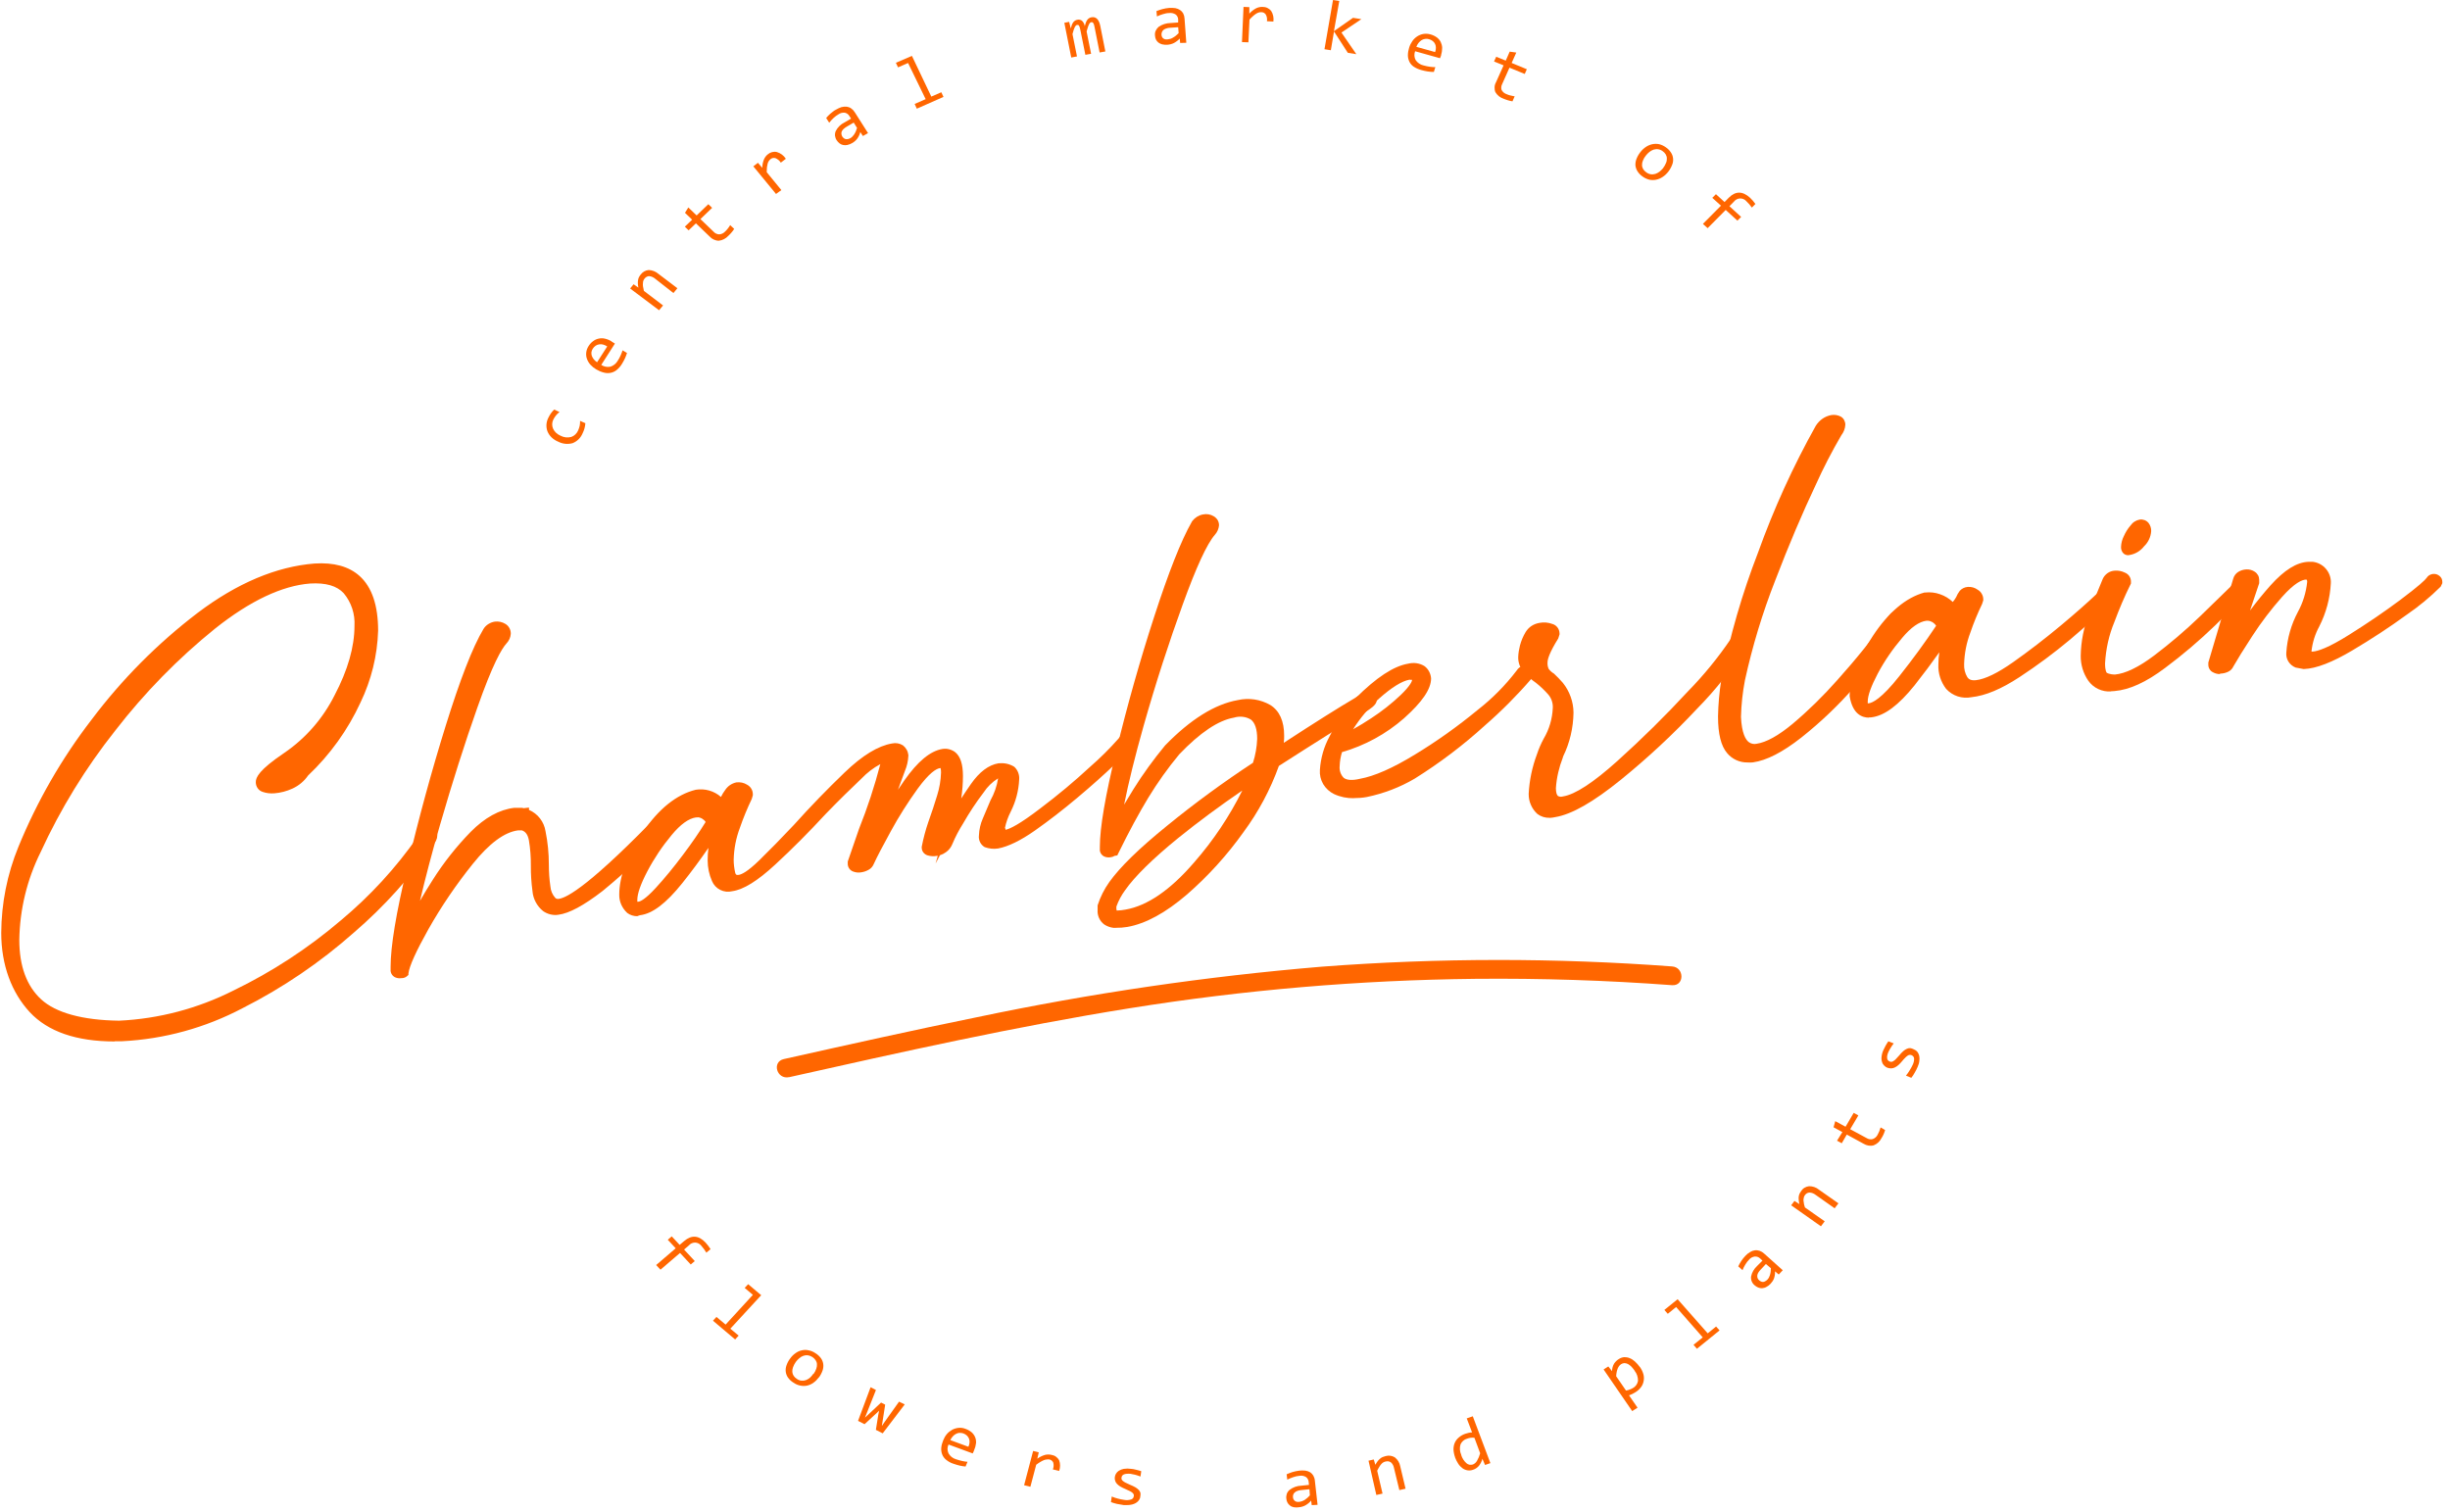 <?xml version="1.0" encoding="UTF-8"?>
<svg id="Layer_1" data-name="Layer 1" xmlns="http://www.w3.org/2000/svg" width="316" height="195" viewBox="0 0 316 195">
  <path d="M15.78,133.76c-5.31.17-9.14-1.05-11.49-3.59-2.35-2.53-3.52-5.82-3.52-9.84,0-3.74.75-7.44,2.18-10.9,2.37-5.82,5.52-11.29,9.36-16.27,3.87-5.15,8.43-9.74,13.56-13.64,5-3.78,9.92-5.86,14.75-6.24,5.04-.34,7.57,2.33,7.57,8.1-.1,3.13-.86,6.2-2.23,9.02-1.61,3.49-3.87,6.65-6.67,9.29-.45.67-1.08,1.2-1.82,1.53-.67.31-1.39.5-2.12.56-.42.04-.84,0-1.24-.14-.16-.04-.3-.13-.4-.27-.1-.13-.14-.3-.13-.46,0-.69,1.14-1.76,3.44-3.3,2.84-1.93,5.14-4.56,6.68-7.63,1.76-3.33,2.64-6.41,2.64-9.23.11-1.67-.43-3.31-1.5-4.59-1.01-1.09-2.6-1.57-4.82-1.45-3.8.29-7.99,2.28-12.58,5.92-4.84,3.89-9.2,8.34-12.99,13.26-3.87,4.87-7.14,10.18-9.73,15.83-1.78,3.59-2.74,7.54-2.8,11.54,0,3.54,1,6.25,3,8.08,2,1.84,5.51,2.85,10.46,2.92,5.22-.24,10.34-1.59,15.01-3.94,5.03-2.43,9.73-5.49,13.98-9.12,3.82-3.18,7.2-6.85,10.04-10.93.41-.52.76-.8,1.03-.83.21,0,.34.12.41.41-.02.26-.13.5-.31.69-2.92,4.22-6.36,8.05-10.24,11.41-4.31,3.81-9.1,7.05-14.24,9.64-4.73,2.5-9.95,3.93-15.3,4.19l.02-.02Z" fill="#f60"/>
  <path d="M14.8,134.34c-4.95,0-8.63-1.27-10.97-3.79-2.33-2.52-3.67-6.06-3.67-10.22.02-3.81.77-7.58,2.22-11.11,2.4-5.86,5.57-11.38,9.44-16.4,3.91-5.2,8.51-9.83,13.68-13.77,5.07-3.83,10.15-5.97,15.07-6.36,2.48-.16,4.43.37,5.8,1.6,1.6,1.43,2.4,3.8,2.4,7.07-.1,3.21-.88,6.36-2.27,9.25-1.63,3.54-3.93,6.74-6.76,9.42-.51.74-1.21,1.32-2.02,1.69-.74.34-1.53.55-2.33.61-.51.04-1.02-.01-1.5-.18-.27-.08-.5-.25-.66-.48s-.24-.5-.24-.78c0-.63.43-1.58,3.67-3.77,2.76-1.88,4.99-4.44,6.49-7.43,1.71-3.24,2.57-6.26,2.57-8.95.09-1.53-.4-3.03-1.38-4.21-.88-.96-2.3-1.38-4.34-1.26-3.62.28-7.74,2.23-12.23,5.79-4.8,3.87-9.12,8.29-12.89,13.16-3.83,4.83-7.07,10.1-9.64,15.7-1.75,3.52-2.69,7.39-2.75,11.32,0,3.37.95,5.95,2.82,7.67,1.87,1.72,5.3,2.69,10.05,2.75,5.13-.24,10.15-1.57,14.73-3.88,4.98-2.41,9.64-5.45,13.85-9.04,3.78-3.15,7.12-6.78,9.93-10.81.56-.69,1.01-1.04,1.47-1.09.25-.02.5.06.7.21.2.16.33.39.36.64v.12c-.02.38-.18.74-.43,1.01-2.94,4.25-6.41,8.11-10.33,11.48-4.35,3.85-9.18,7.13-14.36,9.75-4.8,2.53-10.1,3.99-15.52,4.26h-.96v.03ZM5.41,130.45c2.28,1.96,5.76,2.88,10.33,2.75,5.25-.27,10.37-1.68,15.01-4.13,5-2.53,9.66-5.68,13.87-9.37-4.26,3.62-8.97,6.69-14,9.12-4.75,2.39-9.95,3.75-15.26,4-4.41-.09-7.75-.88-9.95-2.38h0ZM41.43,73.82h-.77c-4.67.37-9.53,2.43-14.42,6.12-5.09,3.87-9.61,8.42-13.45,13.53-3.8,4.94-6.93,10.36-9.29,16.13-1.27,3.12-1.98,6.43-2.11,9.79.3-3.46,1.23-6.84,2.75-9.97,2.61-5.68,5.9-11.03,9.8-15.93,3.83-4.95,8.22-9.43,13.08-13.36,4.68-3.72,9.03-5.76,12.91-6.05,2.41-.12,4.19.43,5.31,1.65,1.16,1.39,1.76,3.16,1.65,4.97,0,2.91-.91,6.1-2.71,9.49-1.59,3.16-3.96,5.86-6.88,7.85-3.06,2.07-3.15,2.75-3.15,2.83s0,.15.14.19c.32.1.65.14.98.1.66-.06,1.31-.22,1.91-.5.63-.29,1.17-.75,1.56-1.33l.08-.09c2.74-2.59,4.97-5.68,6.55-9.1,1.33-2.75,2.07-5.75,2.18-8.8,0-2.94-.69-5.03-2.02-6.24-1.16-.92-2.61-1.38-4.09-1.29h-.01Z" fill="#f60"/>
  <path d="M51.7,125.62c-.18.02-.36-.01-.52-.09-.07-.05-.13-.12-.17-.21-.04-.08-.05-.18-.04-.26v-.36c0-2.53.73-6.84,2.18-12.96,1.45-6.12,3.09-12.1,4.92-17.97,1.82-5.87,3.44-9.99,4.82-12.39.11-.19.26-.34.44-.46s.38-.2.6-.22c.32-.04.65.03.93.21.13.09.24.21.32.35.07.14.11.3.1.46-.04.33-.19.63-.42.86-.96,1.07-2.26,3.91-3.88,8.5-1.62,4.59-3.23,9.65-4.82,15.19-1.58,5.53-2.76,10.26-3.52,14.17,1.06-2.31,2.29-4.54,3.68-6.67,1.39-2.2,3-4.24,4.82-6.1,1.73-1.75,3.48-2.75,5.28-2.93h.69c.07-.01.14-.01.21,0,.07.02.14.02.21,0,0,.06.03.09.1.08.54.17,1.02.49,1.39.93.37.43.6.96.68,1.53.28,1.37.42,2.78.41,4.18,0,.97.06,1.94.21,2.91.06.69.35,1.33.83,1.83.12.11.27.2.43.24s.33.05.5,0c1.93-.24,6.52-4.08,13.77-11.63l.31-.14c.15-.01.3.03.41.12.06.03.11.08.14.14.04.06.06.12.06.19l-.1.29c-2.91,3.24-6.06,6.25-9.42,9.01-2.35,1.81-4.13,2.75-5.38,2.94-.27.05-.55.04-.81-.02-.27-.06-.52-.17-.74-.33-.33-.27-.6-.61-.79-.99-.2-.38-.31-.79-.34-1.22-.14-1.07-.21-2.14-.21-3.22.01-1.12-.08-2.24-.26-3.35-.03-.4-.17-.78-.42-1.1s-.58-.55-.96-.67h-.62c-1.94.23-4.03,1.74-6.26,4.54-2.16,2.68-4.1,5.53-5.8,8.53-1.62,2.89-2.49,4.85-2.64,5.89-.07.11-.17.18-.3.21h-.02Z" fill="#f60"/>
  <path d="M51.57,126.19c-.24,0-.48-.05-.69-.17-.17-.1-.3-.24-.39-.41-.09-.17-.13-.36-.11-.56v-.36c0-2.58.69-6.88,2.19-13.08,1.45-6.11,3.1-12.16,4.92-18.01,1.82-5.84,3.44-10.08,4.87-12.47.16-.26.38-.48.64-.64.26-.16.55-.27.85-.31.47-.05.94.05,1.34.3.22.13.4.32.52.55.12.22.18.48.17.73-.03.46-.23.89-.54,1.22-.64.69-1.81,2.72-3.78,8.32-1.61,4.56-3.23,9.64-4.82,15.15-1.03,3.57-1.89,6.84-2.57,9.75.51-.89,1.06-1.79,1.64-2.7,1.41-2.23,3.05-4.3,4.89-6.19,1.82-1.84,3.72-2.89,5.64-3.11h.81c.13-.01.26,0,.39.05l.69-.08v.3c.56.24,1.05.62,1.42,1.1.37.48.62,1.05.71,1.65.29,1.41.43,2.85.43,4.3,0,.94.06,1.88.2,2.82.04.56.27,1.09.65,1.5.06.05.13.09.21.1.08.02.16.02.24,0,1.03-.13,4.13-1.79,13.4-11.46l.08-.08.59-.23c.3-.03.61.05.85.23.13.09.24.2.32.34s.12.29.13.45l-.03.19-.12.33-.1.14c-2.93,3.26-6.1,6.3-9.49,9.08-2.45,1.89-4.31,2.88-5.68,3.06-.35.06-.7.04-1.04-.04-.34-.08-.67-.23-.95-.43-.39-.31-.72-.71-.95-1.15-.24-.44-.38-.93-.42-1.43-.15-1.09-.22-2.19-.21-3.29.01-1.09-.07-2.18-.25-3.25-.17-.92-.58-1.18-.91-1.29h-.5c-1.75.23-3.7,1.67-5.82,4.31-2.14,2.66-4.06,5.48-5.74,8.45-1.58,2.82-2.45,4.74-2.57,5.69v.19l-.14.13c-.19.18-.43.28-.69.29h-.18l-.05.02h-.05ZM51.57,124.24v.5c.67-1.88,1.52-3.69,2.55-5.4,1.71-3.02,3.67-5.9,5.85-8.61,2.36-2.95,4.54-4.51,6.66-4.76h.05l.82.04c.39.11.75.31,1.04.59s.5.63.62,1.02v-.16c-.06-.44-.23-.86-.5-1.21s-.63-.62-1.05-.78h-.12l-.19-.12-.12-.03h-.75c-1.56.19-3.22,1.11-4.82,2.75-1.78,1.83-3.37,3.84-4.74,6-1.37,2.11-2.59,4.32-3.64,6.6l-1.66,3.56h0ZM64.09,81.31h-.11c-.13.02-.25.06-.35.13-.11.07-.19.17-.26.28-1.32,2.28-2.93,6.4-4.74,12.21-1.81,5.8-3.44,11.85-4.9,17.93-.94,3.95-1.57,7.16-1.9,9.6l.21-1.09c.76-3.93,1.95-8.72,3.53-14.22,1.58-5.51,3.21-10.65,4.82-15.22,1.65-4.7,2.96-7.54,3.99-8.68.26-.32.27-.47.27-.49,0-.06,0-.13-.03-.19-.03-.06-.07-.11-.12-.14-.12-.08-.27-.12-.41-.12h0ZM69.75,114.61v.21c.02.35.11.69.27,1.01.16.31.38.59.65.82-.52-.56-.84-1.27-.92-2.03h0Z" fill="#f60"/>
  <path d="M82.55,117.59c-1.25.17-1.93-.58-2.07-2.25,0-2.22.98-4.78,2.95-7.69,1.96-2.91,4.12-4.65,6.47-5.23.63-.08,1.27,0,1.85.25s1.09.65,1.46,1.16c.18-.58.46-1.12.83-1.6.24-.37.61-.63,1.03-.74.34-.06.7.02.98.21.14.07.25.18.33.3.08.13.13.28.13.43l-.11.38c-.59,1.23-1.11,2.5-1.55,3.79-.52,1.38-.8,2.84-.83,4.31,0,.6.07,1.19.21,1.77.02.13.06.25.13.36s.16.2.27.27c.11.07.23.11.36.13s.26,0,.38-.03c.69-.1,1.69-.78,3-2.06s2.8-2.8,4.45-4.55c2.13-2.37,4.31-4.62,6.52-6.75,2.21-2.12,4.14-3.32,5.8-3.59.17-.05.34-.07.51-.04.17.03.33.09.47.19.14.1.26.23.34.38.08.15.13.32.13.49-.03.61-.17,1.21-.41,1.78-1.14,3.1-2.29,6.19-3.44,9.29,1.26-2.64,2.73-5.17,4.4-7.57,1.62-2.29,3.13-3.56,4.51-3.81,1.31-.16,1.96.81,1.96,2.91-.03,2.1-.35,4.18-.93,6.2.19-.34.39-.68.62-1,.74-1.32,1.55-2.6,2.43-3.83,1-1.43,2.06-2.24,3.16-2.42.54-.06,1.08.05,1.56.32.15.16.27.36.34.57.07.21.09.44.07.66-.07,1.35-.42,2.67-1.04,3.87-.45.82-.73,1.72-.83,2.66l.1.08c0,.14.02.27.1.38.07.08.24.1.52.05.92-.15,2.52-1.1,4.82-2.85,2.31-1.75,4.47-3.55,6.46-5.4,1.32-1.16,2.57-2.4,3.73-3.71.06-.09.13-.17.22-.23.09-.06.19-.1.3-.12.05-.02.11-.02.17,0,.06.01.11.04.14.09.07.08.11.19.1.3l-.1.29c-.72.8-1.48,1.56-2.28,2.29-1.31,1.25-2.88,2.65-4.71,4.19s-3.67,2.95-5.51,4.23c-1.33,1.04-2.87,1.79-4.5,2.21-.46.07-.94.02-1.38-.13-.28-.13-.41-.47-.41-1.01.03-.68.19-1.35.47-1.97.31-.77.64-1.55.99-2.33.54-.97.9-2.04,1.03-3.15,0-.24-.03-.38-.1-.43-.13-.06-.27-.1-.41-.11-.62.11-1.43.81-2.43,2.12-.99,1.29-1.89,2.64-2.69,4.06-.53.88-1,1.8-1.38,2.75-.13.31-.35.58-.62.78-.28.19-.6.32-.94.38-.29.07-.59.07-.88,0-.11-.03-.2-.09-.27-.18-.07-.09-.1-.2-.09-.31.2-1.05.48-2.09.83-3.11.41-1.15.79-2.31,1.14-3.48.32-1.01.49-2.05.52-3.11.04-.33-.04-.67-.21-.96-.08-.08-.18-.14-.29-.17s-.23-.03-.33,0c-.89.15-1.98,1.11-3.26,2.88-1.29,1.79-2.46,3.65-3.53,5.58-1.06,1.95-1.81,3.38-2.22,4.28-.08.2-.22.37-.41.47-.22.13-.47.21-.72.25-.24.05-.5.03-.73-.06-.1-.04-.18-.11-.24-.19-.06-.09-.08-.19-.07-.3v-.09c.41-1.21.9-2.61,1.45-4.2,1.16-2.88,2.13-5.83,2.9-8.84,0-.3-.17-.42-.52-.36-.62.1-1.62.8-3,2.11s-2.93,2.84-4.66,4.61c-2.14,2.32-4.3,4.48-6.47,6.49-2.18,2.02-3.92,3.11-5.23,3.31-.39.11-.81.07-1.17-.11s-.65-.49-.8-.86c-.34-.77-.52-1.6-.52-2.44s.09-1.69.26-2.51c.14-.75.33-1.48.56-2.2-1.58,2.54-3.31,4.98-5.18,7.32-1.9,2.42-3.58,3.73-5.03,3.92l.04-.02ZM82.44,116.9c.63-.08,1.51-.74,2.64-1.98,1.14-1.24,2.31-2.66,3.52-4.27,1.2-1.61,2.26-3.14,3.16-4.59-.19-.38-.48-.69-.85-.9-.37-.2-.79-.29-1.21-.25-1.1.16-2.28.98-3.52,2.48-1.24,1.49-2.31,3.11-3.21,4.82-.92,1.71-1.38,3.02-1.38,3.92.01.58.3.83.86.75v.02h-.01Z" fill="#f60"/>
  <path d="M82.22,118.18c-.47.01-.94-.13-1.32-.42-.33-.3-.59-.67-.77-1.07-.18-.41-.27-.85-.26-1.29,0-2.37,1.03-5.06,3.05-8.06,2.02-2.99,4.34-4.86,6.82-5.47.58-.09,1.16-.06,1.73.1.56.16,1.08.44,1.52.83.15-.32.34-.63.56-.92.33-.49.84-.84,1.43-.96.48-.06.97.04,1.38.3.22.12.41.29.54.51.13.21.2.46.2.71v.14l-.14.48c-.58,1.21-1.09,2.45-1.53,3.72-.5,1.32-.77,2.72-.8,4.13,0,.55.07,1.1.19,1.64.07.27.13.35.47.3.34-.06,1.07-.35,2.66-1.9,1.33-1.3,2.82-2.82,4.44-4.54,2.13-2.37,4.33-4.64,6.54-6.76,2.32-2.23,4.32-3.44,6.12-3.75.49-.11,1-.02,1.42.25.19.15.35.34.47.55.12.21.19.45.22.69v.09c-.03.68-.18,1.35-.45,1.98l-.89,2.41c.27-.41.54-.81.82-1.2,1.73-2.46,3.33-3.79,4.9-4.06.3-.05.6-.04.89.04s.57.21.8.4c.65.55.97,1.54.97,3.04,0,.97-.08,1.94-.22,2.9.38-.58.79-1.21,1.25-1.86,1.09-1.56,2.28-2.46,3.55-2.67h.1c.68-.07,1.36.09,1.94.45.23.21.4.47.51.76s.15.6.12.91c-.07,1.43-.44,2.82-1.08,4.1-.35.68-.61,1.4-.76,2.15l.08.05v.16c.59-.13,1.82-.72,4.47-2.75,2.29-1.73,4.45-3.53,6.42-5.36,1.3-1.13,2.52-2.34,3.66-3.63.1-.15.23-.28.39-.38.15-.1.32-.17.5-.2.16-.03.32-.03.47.02.15.05.29.13.4.25.17.19.25.44.25.69v.19l-.18.43c-.73.84-1.52,1.62-2.35,2.36-1.33,1.27-2.92,2.69-4.74,4.22s-3.7,2.99-5.51,4.26c-1.81,1.27-3.44,2.07-4.75,2.31-.58.09-1.17.02-1.72-.18-.26-.15-.47-.38-.6-.65-.13-.27-.18-.57-.14-.87.03-.75.2-1.49.5-2.17.32-.78.65-1.56.99-2.34.49-.88.83-1.84.98-2.84-.75.47-1.39,1.09-1.87,1.83-.97,1.27-1.85,2.61-2.64,3.99-.53.84-1,1.72-1.38,2.64-.17.43-.46.81-.84,1.07-.23.17-.49.3-.77.39l-.56,1.07.28-.99h-.12c-.39.08-.8.05-1.18-.06-.22-.06-.42-.2-.56-.38s-.21-.41-.21-.64v-.09c.21-1.08.49-2.14.85-3.19.42-1.17.8-2.31,1.14-3.44.3-.95.47-1.95.5-2.95,0-.19-.01-.39-.06-.57h-.07c-.5.08-1.38.61-2.87,2.64-1.27,1.76-2.44,3.6-3.48,5.51-1.06,1.93-1.8,3.35-2.2,4.23-.13.31-.35.57-.65.73-.29.17-.61.28-.94.33-.36.07-.73.03-1.07-.1-.21-.08-.38-.21-.51-.4-.12-.18-.19-.4-.18-.62v-.27c.41-1.21.9-2.61,1.45-4.2,1.09-2.73,2.01-5.52,2.75-8.36-.9.48-1.71,1.11-2.42,1.85-1.34,1.27-2.86,2.75-4.64,4.59-2.13,2.31-4.32,4.51-6.49,6.51-2.28,2.11-4.1,3.24-5.55,3.44-.52.13-1.07.07-1.55-.17s-.86-.65-1.06-1.14c-.37-.84-.56-1.75-.56-2.66,0-.54.03-1.08.1-1.62-1.05,1.53-2.18,3.06-3.38,4.56-2.07,2.58-3.83,3.94-5.46,4.13-.11.04-.21.08-.32.11h0ZM89.97,105.44h-.2c-.94.13-2,.89-3.14,2.27-1.21,1.45-2.27,3.03-3.15,4.71-.85,1.62-1.28,2.86-1.28,3.66v.23h.12c.22,0,.87-.26,2.28-1.8,1.12-1.22,2.29-2.64,3.48-4.23,1.19-1.58,2.11-2.93,2.93-4.25-.11-.18-.27-.32-.45-.43s-.39-.17-.6-.18v.02ZM90.39,102.96c-.14,0-.28.01-.41.03-2.13.52-4.19,2.2-6.06,4.97-1.87,2.77-2.85,5.28-2.86,7.38v.08c.28-1.23.75-2.41,1.38-3.5.92-1.74,2.02-3.39,3.28-4.91,1.38-1.63,2.63-2.51,3.9-2.69.54-.07,1.08.03,1.56.28.48.25.87.65,1.11,1.14l.1.16.76-1.24-.39-.45c-.28-.37-.64-.67-1.05-.89-.41-.21-.86-.33-1.33-.35h.01ZM94.72,102.33l-1.38,4.17c-.23.7-.41,1.42-.55,2.14-.16.79-.25,1.6-.25,2.4s.16,1.52.47,2.22c.17.38.45.75,1.33.63h.11c-.21-.1-.39-.25-.53-.43s-.24-.4-.28-.62c-.15-.62-.22-1.26-.22-1.9.03-1.54.32-3.06.86-4.5.45-1.29.97-2.56,1.56-3.8l.06-.23s-.05-.12-.19-.21c-.17-.11-.37-.15-.57-.12-.16.04-.31.12-.42.25h0ZM110.56,111.42c.11.03.23.03.34,0,.18-.02.35-.08.5-.17.08-.04.14-.1.17-.18.28-.62.69-1.43,1.24-2.46l-.62-.24,3.44-9.29c.21-.49.34-1.01.38-1.54-.02-.17-.1-.33-.23-.45-.16-.08-.35-.09-.52-.05-.4.07-.79.18-1.16.34.18.02.36.09.5.2.11.09.19.2.25.33.06.13.08.27.07.41v.13c-.77,3.03-1.74,6.01-2.92,8.92-.55,1.53-1.02,2.89-1.43,4.07h-.02v-.02ZM120.09,109.3c.17.03.35.03.53,0,.25-.04.48-.13.69-.28h.03l.78-2.85c.57-1.97.88-4,.91-6.04,0-1.38-.3-1.96-.56-2.18-.1-.08-.22-.13-.35-.16s-.26-.03-.39,0c-.24.04-.47.11-.69.21.21-.05.43-.04.63.03.2.06.39.18.53.33.27.39.39.86.34,1.33-.02,1.11-.21,2.2-.54,3.26-.34,1.16-.73,2.35-1.15,3.51-.31.93-.57,1.88-.76,2.84h-.02.02ZM129.78,99.66c.1.2.14.42.13.64-.13,1.19-.5,2.34-1.1,3.39-.33.76-.65,1.53-.96,2.29-.25.56-.39,1.15-.43,1.76,0,.41.1.5.1.51.33.09.68.11,1.02.06.2-.03.4-.08.59-.15-.15-.04-.28-.12-.38-.23-.11-.13-.18-.28-.21-.45l-.14-.1v-.29c.09-1.02.4-2,.89-2.9.57-1.13.91-2.36.98-3.63.03-.28-.04-.57-.2-.8-.08-.05-.17-.09-.27-.1h-.02,0Z" fill="#f60"/>
  <path d="M145.27,119c-.55.09-1.1.13-1.66.11-.29-.04-.58-.15-.83-.31-.21-.17-.38-.38-.49-.63s-.15-.52-.13-.79v-.45c.34-1.02.82-1.99,1.45-2.86,1.31-1.84,3.76-4.21,7.35-7.14,3.58-2.92,7.31-5.65,11.18-8.18.37-1.11.57-2.27.62-3.44,0-2.71-1.24-3.81-3.72-3.31-2.14.38-4.59,2.01-7.35,4.89-1.5,1.8-2.86,3.71-4.09,5.71-1.2,1.98-2.5,4.39-3.88,7.21l-.21.03c-.08.08-.19.13-.31.14-.17.04-.35.02-.52-.05-.14-.06-.21-.21-.21-.45v-.27c0-2.4.71-6.52,2.12-12.35,1.41-5.83,3.04-11.57,4.87-17.21,1.84-5.64,3.44-9.69,4.82-12.15.25-.33.62-.56,1.03-.63.32-.07.65-.01.94.15.13.06.23.16.31.29.07.12.11.26.11.4-.04.33-.18.64-.41.88-1.04,1.21-2.46,4.25-4.25,9.12s-3.48,10.12-5.07,15.75c-1.32,4.46-2.36,9-3.1,13.6.77-1.45,1.73-3.12,2.9-5.01,1.22-1.95,2.57-3.81,4.04-5.57,3.18-3.26,6.18-5.14,9.01-5.63,1.28-.3,2.63-.11,3.78.55,1,.63,1.5,1.8,1.5,3.48,0,.71-.08,1.41-.21,2.11,4.62-3.03,8.04-5.19,10.24-6.47.19-.15.4-.28.63-.38l.52-.18c.17-.04.35-.03.52.04.06.02.11.06.14.11.04.05.06.11.06.17,0,.18-.24.43-.72.76-.26.19-.54.36-.83.5-2.42,1.44-6.08,3.74-10.97,6.88-1.08,3.08-2.61,5.97-4.56,8.59-2.08,2.92-4.49,5.58-7.19,7.93-2.66,2.3-5.13,3.65-7.41,4.05h-.02ZM145.27,117.91c2.97-.51,6.04-2.61,9.21-6.3,2.96-3.35,5.38-7.14,7.15-11.25-3.59,2.38-6.91,4.79-9.94,7.24-3.45,2.82-5.8,5.12-7.04,6.88-.54.72-.96,1.52-1.25,2.38v.36c0,.37.07.59.21.69l.41.1c.42,0,.83-.04,1.24-.1h0Z" fill="#f60"/>
  <path d="M143.95,119.68h-.36c-.41-.05-.8-.2-1.15-.42-.29-.21-.53-.5-.68-.83s-.22-.69-.19-1.05v-.6c.35-1.08.86-2.1,1.52-3.02,1.38-1.92,3.8-4.3,7.47-7.27,3.54-2.89,7.23-5.59,11.05-8.1.32-1,.5-2.04.54-3.08,0-1.23-.27-2.07-.81-2.49-.33-.2-.69-.32-1.07-.36s-.76,0-1.12.11c-2.02.35-4.38,1.94-7.04,4.72-1.47,1.77-2.81,3.65-4.01,5.62-1.18,1.95-2.49,4.36-3.86,7.16l-.13.27-.36.06c-.14.09-.29.15-.46.17-.3.06-.61.03-.89-.1-.18-.09-.32-.23-.42-.4-.1-.17-.14-.37-.12-.57v-.27c0-2.46.69-6.55,2.14-12.48,1.41-5.82,3.05-11.61,4.87-17.21,1.82-5.6,3.44-9.77,4.86-12.25l.05-.08c.34-.44.83-.75,1.38-.85.47-.1.96-.02,1.38.23.21.12.38.29.51.49.12.21.18.44.18.68-.04.46-.23.89-.54,1.23-1.01,1.16-2.4,4.17-4.13,8.95-1.74,4.78-3.48,10.12-5.06,15.7-1.1,3.9-1.94,7.29-2.51,10.15.38-.64.79-1.31,1.21-2,1.23-1.97,2.6-3.85,4.08-5.64,3.28-3.37,6.42-5.32,9.36-5.84,1.44-.33,2.94-.1,4.22.64,1.17.74,1.77,2.07,1.77,3.95,0,.28,0,.59-.05.92,4.06-2.65,7.15-4.59,9.18-5.78.21-.16.44-.29.69-.4l.69-.23c.3-.06.61-.03.89.09.16.07.29.18.39.32s.15.31.15.48c0,.4-.3.76-.98,1.23-.28.2-.58.38-.89.54-2.35,1.38-5.98,3.67-10.75,6.73-1.1,3.06-2.64,5.94-4.57,8.55-2.1,2.95-4.55,5.65-7.28,8.03-2.75,2.36-5.31,3.77-7.7,4.19-.49.08-.98.12-1.47.11h.02ZM142.76,117v.38c0,.69.29.9.38.96.05.04.11.07.17.09h-.04c-.16-.14-.29-.32-.37-.52s-.11-.41-.1-.63v-.41s-.03.08-.05.12h0ZM144.02,117.45h.08c.36-.01.71-.05,1.07-.12,2.82-.49,5.8-2.54,8.86-6.1,2.46-2.81,4.54-5.92,6.2-9.26-2.91,1.99-5.65,4.02-8.17,6.05-3.39,2.75-5.72,5.06-6.93,6.79-.48.65-.87,1.37-1.14,2.13v.29c0,.07.02.15.04.22h-.01ZM162.91,98.82l-.73,1.76c-1.79,4.16-4.24,8.01-7.24,11.4l-.2.23c1.69-1.71,3.23-3.55,4.63-5.51,1.91-2.57,3.42-5.42,4.47-8.44l.06-.19.15-.1.18-1.06c.12-.66.19-1.34.2-2.01,0-1.47-.41-2.48-1.23-3-.77-.46-1.66-.65-2.55-.56.52.06,1.02.26,1.45.58.83.65,1.25,1.78,1.25,3.38-.05,1.22-.27,2.43-.65,3.59v.06l.19-.14h.02ZM154.78,67.85c-1.38,2.42-2.95,6.46-4.74,12-1.8,5.54-3.44,11.37-4.86,17.16-.88,3.42-1.55,6.89-2,10.39l.05-.37c.75-4.62,1.79-9.19,3.13-13.67,1.58-5.61,3.29-10.93,5.09-15.79,1.83-4.99,3.26-8.03,4.34-9.29.27-.34.28-.5.28-.52s0-.14-.13-.21c-.15-.09-.34-.11-.51-.08-.25.05-.48.18-.64.39h0Z" fill="#f60"/>
  <path d="M176.12,102.24c-1.26.29-2.59.17-3.78-.33-.49-.23-.89-.61-1.16-1.08s-.39-1.01-.34-1.55c.1-1.43.51-2.82,1.19-4.08.86-1.75,1.96-3.37,3.26-4.82,2.55-2.54,4.68-3.96,6.42-4.25,1.38-.24,2.13.23,2.28,1.41,0,1.13-1.11,2.69-3.32,4.66-2.32,2.04-5.07,3.52-8.04,4.33-.25.72-.39,1.48-.42,2.24,0,1.98,1.11,2.72,3.32,2.21,1.93-.33,4.36-1.39,7.3-3.19,2.85-1.73,5.56-3.66,8.12-5.79,1.94-1.51,3.68-3.27,5.18-5.23.04-.08.1-.15.17-.21.07-.06.15-.1.24-.13.08-.01.15,0,.23.02.07.03.14.07.19.13.06.04.11.1.14.17.04.06.06.13.07.21l-.1.2c-1.84,2.13-3.83,4.14-5.95,5.99-2.77,2.52-5.77,4.79-8.95,6.78-1.87,1.1-3.91,1.88-6.04,2.31h-.01ZM173.12,95.47c1.42-.67,2.79-1.45,4.09-2.33,1.38-.9,2.68-1.92,3.88-3.06,1.1-1.06,1.65-1.86,1.65-2.4,0-.42-.34-.6-1.03-.54-1.11.19-2.52,1.05-4.25,2.58-1.74,1.55-3.17,3.4-4.24,5.47-.07.07-.1.12-.1.15v.13h0Z" fill="#f60"/>
  <path d="M174.62,102.96c-.88.02-1.75-.16-2.55-.53-.58-.28-1.07-.73-1.4-1.28-.33-.56-.48-1.2-.43-1.85.1-1.51.52-2.99,1.25-4.32.89-1.79,2.02-3.44,3.35-4.92,2.69-2.68,4.9-4.13,6.77-4.45.36-.09.73-.11,1.1-.06.37.06.72.18,1.03.38.25.19.45.43.59.7s.23.57.25.88c0,1.38-1.14,3.04-3.5,5.15-2.31,2.02-5.04,3.51-7.99,4.36-.18.58-.28,1.18-.3,1.78-.03.28,0,.56.09.83.09.27.24.51.44.71.4.3,1.1.35,2.07.12,1.87-.33,4.25-1.38,7.11-3.13,2.82-1.71,5.51-3.63,8.06-5.73,1.9-1.48,3.61-3.2,5.07-5.12.09-.15.21-.28.35-.38s.3-.17.47-.21c.17-.03.34-.02.5.04.16.05.31.14.43.27.12.1.21.21.28.35.07.14.11.28.11.43v.14l-.23.41c-1.86,2.16-3.87,4.18-6.02,6.05-2.8,2.55-5.83,4.84-9.04,6.85-1.92,1.13-4.01,1.93-6.2,2.38-.54.1-1.09.14-1.64.14h-.02ZM171.73,97.6c-.18.55-.27,1.12-.28,1.69-.05.43.04.86.25,1.24s.53.68.92.87c1.08.45,2.27.55,3.4.28,2.05-.42,4.01-1.17,5.82-2.23,2.18-1.36,4.27-2.86,6.26-4.49-1.58,1.16-3.25,2.27-4.98,3.33-3.03,1.85-5.51,2.92-7.51,3.27-1.3.3-2.33.19-3.04-.34-.35-.3-.61-.67-.78-1.1-.17-.42-.24-.88-.19-1.33,0-.4.05-.8.13-1.19h0ZM172.52,95.53c-.07.17-.15.32-.22.48l.13-.03h.09v-.45ZM182.7,86.67c.11.04.21.11.29.19.11.1.21.22.26.36.06.14.09.29.09.44,0,.69-.59,1.61-1.83,2.81-1.23,1.16-2.55,2.2-3.96,3.12-.69.47-1.41.9-2.07,1.28,1.76-.78,3.38-1.82,4.82-3.08,2.57-2.3,3.12-3.58,3.12-4.24,0-.14-.04-.28-.11-.4-.06-.13-.15-.24-.26-.33-.11-.06-.23-.1-.36-.11v-.03h.01ZM181.95,87.68h-.19c-.93.17-2.26.98-3.89,2.43-1.3,1.15-2.42,2.49-3.35,3.96.74-.41,1.53-.89,2.35-1.43,1.35-.88,2.62-1.88,3.79-2.99,1.27-1.22,1.46-1.78,1.48-1.96-.07,0-.13,0-.2.01v-.03h.01Z" fill="#f60"/>
  <path d="M200.45,104.9c-1.65.27-2.55-.57-2.69-2.53.1-1.66.45-3.3,1.04-4.85.22-.67.49-1.31.83-1.93.76-1.29,1.19-2.75,1.24-4.25.02-.75-.23-1.49-.72-2.07-.5-.57-1.06-1.1-1.66-1.58-.52-.37-1.01-.78-1.45-1.25-.42-.45-.64-1.04-.62-1.65.02-.44.09-.88.21-1.3.14-.56.37-1.1.69-1.59.15-.24.35-.45.59-.61.24-.16.51-.26.79-.3.43-.08.88-.04,1.29.1.38.15.57.37.57.69l-.1.38c-.96,1.53-1.45,2.66-1.45,3.39-.02.37.05.75.21,1.09.21.33.5.6.83.81.36.35.71.71,1.03,1.09.8.99,1.24,2.22,1.25,3.49-.04,1.92-.51,3.8-1.38,5.51v.09c-.52,1.32-.84,2.71-.93,4.13,0,1.32.55,1.86,1.66,1.62,1.65-.27,4.09-1.84,7.3-4.72,3.21-2.87,6.25-5.86,9.11-8.95,2.86-3.1,4.74-5.39,5.64-6.88.27-.4.52-.61.73-.65.06-.01.12-.01.18,0s.12.04.16.07c.05.04.09.08.12.13.03.05.05.11.05.17l-.21.57c-1.84,2.92-3.99,5.64-6.42,8.1-3.03,3.24-6.29,6.27-9.73,9.06-3.42,2.75-6.14,4.29-8.14,4.62h-.02Z" fill="#f60"/>
  <path d="M199.88,105.49c-.57.02-1.12-.15-1.58-.49-.37-.33-.66-.74-.85-1.19-.2-.45-.29-.94-.28-1.43.09-1.73.45-3.44,1.06-5.07.23-.7.52-1.37.87-2.02.72-1.21,1.12-2.58,1.18-3.99.03-.63-.18-1.24-.59-1.72-.48-.54-1.01-1.05-1.58-1.5-.55-.38-1.05-.82-1.51-1.31-.26-.28-.46-.6-.6-.95-.13-.35-.2-.73-.18-1.11.02-.48.1-.96.22-1.43.16-.62.41-1.21.74-1.76.2-.32.46-.59.77-.79.31-.2.67-.33,1.04-.39.54-.1,1.1-.05,1.62.14.27.07.5.23.67.45.17.22.26.48.27.76v.14l-.17.53c-1.12,1.79-1.38,2.67-1.38,3.09-.02.28.03.56.14.82.18.25.42.46.69.62.4.37.78.77,1.14,1.18.88,1.09,1.37,2.46,1.38,3.86-.03,1.96-.48,3.89-1.34,5.65l-.04.15c-.49,1.26-.8,2.58-.89,3.93,0,.52.1.89.27,1.02.1.05.21.08.32.09.11,0,.22,0,.33-.04,1.57-.25,3.92-1.79,7.02-4.58s6.2-5.84,9.07-8.95c2.06-2.1,3.92-4.38,5.57-6.82.12-.23.28-.42.48-.58s.43-.28.68-.34c.13-.03.27-.02.4,0,.13.03.26.08.37.16s.21.17.28.29c.07.11.12.24.14.37l.04.16-.3.81c-1.86,2.96-4.04,5.72-6.5,8.21-3.05,3.26-6.32,6.3-9.79,9.12-3.57,2.89-6.34,4.47-8.46,4.82-.23.05-.47.09-.71.1h0ZM200.9,89.25c.38.62.58,1.34.56,2.07-.05,1.59-.5,3.15-1.31,4.52-.32.59-.58,1.2-.79,1.84-.56,1.5-.9,3.08-1.01,4.68,0,.33.04.65.16.96.12.3.3.58.53.81.19.12.41.2.64.24.23.03.46.02.68-.04.51-.09,1.01-.24,1.49-.43h-.05c-.27.08-.56.1-.85.05-.28-.05-.55-.16-.79-.32-.26-.24-.45-.54-.57-.88-.12-.33-.16-.69-.12-1.04.09-1.44.41-2.86.94-4.21v-.12l.06-.11c.82-1.65,1.26-3.46,1.29-5.29,0-.96-.31-1.9-.85-2.7v-.03h0ZM220.68,87.64c-.63.72-1.38,1.51-2.13,2.37-1.38,1.5-2.81,2.98-4.29,4.43,1.25-1.2,2.47-2.44,3.66-3.7,1.02-1.08,1.95-2.1,2.77-3.07v-.03h-.01ZM199.18,81.45h-.39c-.2.02-.4.09-.57.2-.17.11-.31.26-.42.43-.27.44-.48.93-.61,1.43-.11.38-.17.77-.19,1.16-.02.47.15.93.47,1.27.42.44.88.83,1.38,1.17.63.5,1.22,1.06,1.76,1.67.09.11.18.22.25.33-.08-.12-.17-.23-.25-.36-.37-.42-.69-.77-.97-1.02-.38-.25-.7-.57-.94-.95-.21-.43-.3-.9-.27-1.38,0-.83.49-2.01,1.49-3.61l.05-.19c-.06-.05-.12-.09-.19-.11-.19-.04-.39-.05-.59-.01v-.04h0Z" fill="#f60"/>
  <path d="M226.01,97.73c-.51.11-1.04.07-1.53-.09-.49-.17-.93-.46-1.27-.86-.69-.8-1.03-2.24-1.03-4.35.02-1.56.16-3.11.41-4.65,1.08-5.56,2.66-11.01,4.71-16.3,2.01-5.62,4.49-11.07,7.4-16.28.17-.28.4-.52.66-.71.27-.19.57-.32.89-.39.28-.05.57,0,.83.12.1.05.18.13.23.23s.08.21.08.32c-.03.38-.17.75-.41,1.05-1.24,2.11-2.37,4.29-3.37,6.53-1.68,3.56-3.43,7.67-5.22,12.34-1.66,4.2-2.97,8.52-3.93,12.94-.3,1.59-.48,3.2-.52,4.82.14,2.93,1.04,4.26,2.69,4.03,1.38-.19,3.04-1.1,4.97-2.72,2.07-1.74,4.01-3.64,5.8-5.68,2.44-2.71,4.72-5.55,6.84-8.52.11-.12.25-.2.41-.23.18-.03.35,0,.52.07.06.02.11.06.15.12.04.05.06.11.06.18l-.1.19c-2.03,2.87-4.2,5.62-6.52,8.26-2.06,2.36-4.33,4.53-6.78,6.49-2.31,1.87-4.26,2.9-5.96,3.13v-.04Z" fill="#f60"/>
  <path d="M225.42,98.35c-.51.01-1.01-.09-1.47-.3-.46-.21-.87-.52-1.19-.91-.78-.91-1.17-2.46-1.17-4.72.03-1.58.17-3.16.42-4.73,1.09-5.6,2.68-11.09,4.74-16.41,2.03-5.65,4.52-11.12,7.45-16.36.22-.35.51-.66.85-.9.34-.24.73-.4,1.14-.48.42-.07.85,0,1.22.19.18.1.34.25.44.44s.16.39.16.6c-.02.5-.21.98-.52,1.38-1.22,2.09-2.33,4.24-3.32,6.44-1.67,3.53-3.44,7.67-5.21,12.3-1.64,4.18-2.94,8.48-3.9,12.86-.3,1.56-.47,3.14-.51,4.73.1,2.11.6,2.93,1,3.24.14.11.31.18.48.22.18.04.36.04.53,0,1.25-.18,2.82-1.05,4.66-2.58,2.05-1.73,3.96-3.61,5.74-5.62,2.42-2.69,4.69-5.51,6.79-8.45l.08-.09c.2-.22.47-.36.76-.4.3-.05.61,0,.88.14.15.07.28.18.37.32s.14.3.14.47v.14l-.17.32c-2.05,2.91-4.25,5.71-6.59,8.38-2.09,2.39-4.39,4.59-6.89,6.57-2.42,1.9-4.47,2.95-6.24,3.2-.22.02-.45.03-.67.01h0ZM236.5,54.65h-.15c-.24.06-.46.17-.66.32s-.36.34-.48.55c-2.88,5.17-5.34,10.57-7.33,16.14-2.04,5.25-3.61,10.67-4.69,16.2-.24,1.51-.37,3.03-.4,4.56,0,1.96.3,3.3.9,3.99.27.32.62.55,1.02.69.4.13.82.15,1.23.06.17-.03.34-.06.51-.1-.6.06-1.19-.12-1.66-.5-.87-.69-1.33-2.02-1.43-4.1.04-1.67.21-3.33.52-4.96.97-4.45,2.3-8.81,3.97-13.05,1.79-4.65,3.55-8.82,5.25-12.39,1-2.27,2.14-4.47,3.41-6.61.18-.21.29-.46.32-.73-.09-.06-.2-.09-.31-.07h-.02Z" fill="#f60"/>
  <path d="M241.34,91.98c-1.18.14-1.9-.6-2.18-2.25,0-1.98.96-4.45,2.9-7.39,1.93-2.94,4.03-4.73,6.31-5.36.66-.05,1.33.05,1.94.31.61.26,1.15.66,1.58,1.17.37-.34.69-.74.94-1.18.11-.25.25-.48.41-.69.08-.09.17-.16.28-.21.11-.05.22-.08.34-.09.32-.02.63.07.88.26.14.08.25.19.34.32.08.13.13.29.13.44l-.1.37c-.6,1.22-1.12,2.48-1.56,3.77-.51,1.35-.79,2.79-.83,4.23-.04.71.14,1.41.52,2.02.19.25.44.45.73.56s.61.14.92.07c1.31-.14,3.02-.96,5.13-2.43s4.13-3.05,6.15-4.74c2.02-1.69,3.52-3.02,4.56-4.01l.31-.3.41-.21c.07,0,.14,0,.2.03s.12.07.17.12c.1.09.15.21.16.34,0,.07-.03.15-.07.21-.04.07-.09.12-.15.17l-.41.4c-1.1,1.06-2.67,2.43-4.71,4.13-2.06,1.74-4.22,3.35-6.47,4.82-2.29,1.5-4.26,2.33-5.9,2.51-.49.11-1.01.09-1.49-.07-.48-.15-.92-.43-1.26-.8-.61-.78-.92-1.76-.88-2.75,0-.86.11-1.72.31-2.55.21-.87.41-1.61.62-2.23-1.55,2.47-3.25,4.85-5.07,7.12-1.92,2.41-3.64,3.7-5.16,3.88h0ZM241.13,91.29c1.03-.13,2.48-1.37,4.34-3.74,1.86-2.36,3.51-4.65,4.95-6.85-.18-.39-.47-.71-.84-.93-.37-.21-.8-.31-1.22-.27-1.1.13-2.28.93-3.52,2.4-1.24,1.46-2.32,3.06-3.21,4.76-.89,1.7-1.38,2.97-1.38,3.81.04.66.32.93.87.8h0v.02Z" fill="#f60"/>
  <path d="M241.06,92.57c-.88,0-2.11-.44-2.49-2.75v-.1c0-2.07,1-4.67,2.99-7.69,1.99-3.02,4.24-4.94,6.65-5.6h.1c.65-.07,1.3,0,1.91.22.62.21,1.18.55,1.65,1,.16-.19.31-.4.43-.62.12-.29.28-.57.47-.82.26-.29.63-.47,1.02-.5.46-.04.92.09,1.29.36.22.13.4.3.52.52.13.22.2.46.2.71v.14l-.15.47c-.58,1.2-1.09,2.44-1.52,3.7-.49,1.29-.76,2.66-.8,4.05-.03.6.11,1.19.42,1.7.15.21.41.45,1.09.38,1.19-.13,2.82-.92,4.82-2.33s4.13-3.05,6.11-4.7c1.98-1.65,3.51-3.02,4.53-3.98l.45-.4.52-.27h.12c.16-.01.32.01.46.07.15.06.28.15.39.27.19.19.3.46.31.73,0,.15-.04.3-.11.43-.07.14-.16.25-.27.35l-.41.39c-1.1,1.05-2.65,2.41-4.74,4.18-2.08,1.74-4.26,3.36-6.53,4.85-2.38,1.56-4.41,2.41-6.2,2.6-.59.12-1.21.08-1.78-.1-.57-.19-1.09-.52-1.5-.97-.69-.9-1.05-2.01-1-3.14,0-.53.04-1.06.12-1.58-.98,1.38-2.06,2.83-3.19,4.26-2.07,2.57-3.88,3.93-5.57,4.13-.11.01-.22.02-.33.01l.02.03ZM248.64,80.07h-.16c-.94.11-2,.85-3.13,2.2-1.22,1.43-2.29,2.98-3.17,4.64-.85,1.62-1.28,2.82-1.28,3.56v.25h.13c.49-.06,1.65-.6,3.95-3.51,1.76-2.22,3.35-4.4,4.74-6.49-.12-.19-.28-.34-.46-.46-.19-.11-.4-.18-.62-.19h.02-.02ZM239.78,89.7v.1c.29-1.18.74-2.32,1.34-3.37.92-1.73,2.02-3.36,3.28-4.87,1.38-1.6,2.64-2.46,3.92-2.61.54-.05,1.08.06,1.56.32s.85.67,1.09,1.16l.13.21.87-1.38-.07.07-.43-.44c-.36-.44-.81-.78-1.33-1.01-.51-.23-1.08-.33-1.64-.3-2.07.6-4.1,2.31-5.93,5.1-1.83,2.79-2.79,5.16-2.81,7.01h.02ZM253.33,77.64l-1.16,3.48c-.2.61-.41,1.34-.61,2.18-.19.8-.29,1.61-.29,2.43-.05.87.22,1.74.75,2.43.24.26.54.46.88.58.33.12.69.16,1.05.11-.48-.12-.91-.42-1.19-.83-.44-.7-.65-1.51-.61-2.33.04-1.51.33-3,.86-4.41.44-1.29.96-2.56,1.55-3.79l.06-.23c0-.06-.06-.13-.21-.23-.13-.11-.3-.16-.47-.17-.08,0-.16.04-.23.08-.13.18-.24.38-.32.59-.03.03-.06.06-.09.1h.03Z" fill="#f60"/>
  <path d="M272.7,88.6c-.53.1-1.08.05-1.58-.15-.5-.2-.94-.53-1.27-.96-.59-.85-.89-1.86-.88-2.89.04-1.79.39-3.56,1.04-5.23.69-1.86,1.27-3.35,1.76-4.47.09-.2.24-.37.42-.49.18-.12.4-.19.62-.2.34-.03.68.04.98.19.32.15.47.35.47.59v.18c-.77,1.59-1.46,3.23-2.07,4.89-.73,1.76-1.15,3.64-1.24,5.55-.08.58.07,1.16.41,1.63.43.29.94.43,1.45.38,1.51-.12,3.33-.99,5.43-2.58,2.07-1.55,4.05-3.23,5.91-5.03,1.83-1.77,3.19-3.08,4.09-3.98.05-.1.12-.2.21-.28.11-.11.26-.18.41-.2.15,0,.29.03.41.11.06.03.11.07.15.12s.06.12.06.18c-.07.12-.14.25-.21.37-.69.76-2,2.07-3.93,3.96-2.02,1.96-4.16,3.79-6.42,5.47-2.36,1.74-4.44,2.68-6.23,2.83h0ZM274.56,71.07c-.27,0-.41-.15-.41-.51.03-.4.13-.79.31-1.15.2-.45.46-.86.78-1.23.18-.27.46-.47.78-.55.11-.02.23,0,.34.03.11.04.2.1.28.19.14.2.22.44.21.69-.06.61-.34,1.17-.78,1.59-.36.49-.9.83-1.5.94h0Z" fill="#f60"/>
  <path d="M272.27,89.19c-.56.04-1.12-.07-1.64-.31-.51-.24-.95-.61-1.28-1.07-.65-.94-.99-2.06-.98-3.21.03-1.85.39-3.69,1.07-5.42.69-1.9,1.29-3.37,1.77-4.5.13-.3.35-.56.62-.75s.59-.3.92-.32c.45-.04.9.05,1.31.25.23.09.42.24.56.43.14.2.22.43.23.67v.31l-.06.12c-.78,1.57-1.46,3.18-2.07,4.82-.71,1.7-1.11,3.51-1.21,5.36,0,1.01.21,1.2.22,1.21,0,0,.32.22,1.05.23,1.34-.12,3.06-.94,5.07-2.46,2.04-1.55,4-3.21,5.85-4.99,1.79-1.73,3.13-3.03,4.03-3.92.08-.13.17-.25.28-.35.21-.21.49-.34.79-.36.27,0,.53.06.76.2.14.07.27.19.35.32.09.14.13.3.13.46v.14l-.35.61c-.69.74-1.93,2-3.96,3.99-2.04,1.97-4.2,3.81-6.48,5.51-2.46,1.85-4.6,2.82-6.53,2.98l-.46.03v.02ZM272.96,74.73h-.1c-.12,0-.23.04-.33.1-.1.07-.17.16-.21.27-.47,1.09-1.04,2.55-1.74,4.43-.62,1.61-.96,3.31-1,5.03-.01.92.26,1.82.78,2.58.25.36.63.63,1.05.75-.16-.07-.32-.17-.45-.28-.41-.36-.61-1.02-.61-2.07.09-1.97.52-3.92,1.28-5.74.6-1.64,1.29-3.25,2.07-4.82v-.05s-.04-.03-.15-.09c-.18-.09-.38-.12-.58-.11h-.01ZM274.52,71.62c-.23,0-.46-.07-.63-.23-.11-.11-.2-.24-.25-.39-.06-.15-.08-.3-.07-.46.02-.48.14-.95.36-1.38.22-.5.51-.97.87-1.38.14-.2.31-.37.52-.5.2-.13.43-.22.67-.26.21-.03.43,0,.62.07.2.08.37.2.51.37.23.3.35.67.34,1.05-.05.75-.38,1.45-.92,1.96-.47.61-1.15,1.01-1.91,1.13h-.1v.02ZM276.06,68.18c-.14.11-.26.23-.37.36-.28.33-.51.69-.69,1.09-.12.25-.21.52-.26.8.34-.16.63-.39.86-.69.34-.32.56-.75.63-1.22,0-.12-.02-.24-.08-.35h-.1.01Z" fill="#f60"/>
  <path d="M286.36,86.38c-.22,0-.43-.04-.62-.14-.09-.03-.16-.09-.22-.17-.05-.08-.09-.17-.09-.26v-.18c1.06-3.61,2.13-7.21,3.21-10.81.06-.23.21-.44.41-.56.22-.13.47-.21.73-.21.26-.02.51.04.72.19.1.06.17.15.23.25.05.1.08.21.08.32v.27c-.83,2.47-1.65,4.95-2.48,7.42,1.48-2.32,3.15-4.53,4.97-6.6,1.65-1.85,3.14-2.79,4.45-2.84h.42c.53.05,1.02.31,1.37.72s.52.94.49,1.47c-.1,1.87-.59,3.69-1.45,5.36-.55,1.05-.91,2.19-1.04,3.37-.01.12.01.24.07.35s.14.2.24.26l.42.08c1.03-.03,2.72-.8,5.07-2.26,2.35-1.47,4.54-2.97,6.58-4.49,1.29-.87,2.49-1.88,3.57-2.99.04-.07.1-.14.17-.18.07-.05.15-.08.24-.09.14,0,.27.05.37.14.05.04.09.08.11.14.03.06.04.12.04.18l-.1.27c-1.32,1.31-2.76,2.5-4.3,3.54-2.17,1.58-4.5,3.11-6.99,4.58-2.48,1.47-4.45,2.25-5.9,2.3l-.83-.14c-.27-.12-.5-.32-.64-.57-.15-.25-.21-.55-.18-.84.12-1.75.61-3.46,1.45-5,.69-1.28,1.11-2.68,1.25-4.13.02-.2-.03-.4-.14-.56-.12-.16-.29-.27-.48-.32h-.1c-.96.03-2.15.84-3.57,2.44-1.42,1.6-2.72,3.3-3.88,5.09-1.17,1.8-2,3.14-2.48,4.01-.08.19-.23.34-.41.43-.23.11-.48.18-.73.2l-.03-.04Z" fill="#f60"/>
  <path d="M286.3,86.95c-.3,0-.59-.08-.85-.22-.18-.08-.33-.21-.44-.38-.11-.16-.17-.36-.18-.55v-.34l3.21-10.81c.1-.36.33-.68.65-.88.31-.19.66-.3,1.03-.32.39-.02.78.08,1.1.3.17.11.32.27.42.45s.15.39.15.59v.44l-1.18,3.52c.88-1.18,1.77-2.26,2.64-3.24,1.79-1.99,3.38-2.98,4.88-3.04h.57c.67.08,1.28.41,1.71.92.43.51.66,1.17.62,1.84-.1,1.95-.61,3.85-1.5,5.59-.53.97-.86,2.04-.99,3.14v.09h.16c.65-.05,1.99-.47,4.71-2.18,2.33-1.46,4.53-2.96,6.53-4.45,2.48-1.86,3.24-2.59,3.44-2.87.08-.14.2-.25.33-.34.14-.09.29-.14.45-.17.16-.02.32-.01.48.03.15.05.3.13.42.23.11.09.2.21.26.33.06.13.09.27.09.41v.19l-.21.44c-1.35,1.34-2.82,2.56-4.39,3.63-2.16,1.58-4.53,3.13-7.04,4.62-2.51,1.49-4.63,2.33-6.2,2.38h-.07l-1.01-.19c-.38-.15-.71-.42-.93-.77s-.31-.76-.27-1.17c.12-1.84.63-3.62,1.5-5.25.65-1.19,1.05-2.5,1.19-3.86,0-.21-.05-.28-.11-.3-.53,0-1.51.42-3.13,2.24-1.4,1.58-2.68,3.26-3.83,5.03-1.13,1.73-1.95,3.06-2.45,3.94-.14.31-.38.55-.69.69-.3.14-.62.22-.96.23l-.13.05h.02ZM286.03,85.72c.09.06.19.08.3.08.1,0,.19-.02.28-.04l3.61-10.79v-.24s-.03-.03-.05-.04c-.1-.07-.23-.1-.35-.08-.15,0-.3.04-.43.12-.04.03-.08.06-.11.1s-.05.09-.06.13l-3.19,10.76ZM296.48,85.07l.69.12c.19-.01.37-.03.56-.06l-.17-.06c-.2-.11-.36-.27-.47-.47-.11-.2-.16-.42-.14-.65.12-1.26.49-2.48,1.08-3.6.82-1.59,1.29-3.34,1.38-5.13.04-.39-.08-.78-.33-1.08s-.61-.5-1-.54h-.34c-.11,0-.23.02-.34.03h.27c.32.07.6.26.79.52.19.26.29.58.27.91-.13,1.52-.57,3-1.29,4.34-.79,1.47-1.26,3.1-1.38,4.77.01.66.27.83.42.89h0Z" fill="#f60"/>
  <path d="M75.5,54.6c-.02.22-.05.44-.11.65-.06.22-.14.43-.24.63-.12.29-.29.55-.51.77s-.48.39-.77.51c-.63.18-1.3.11-1.88-.19-.32-.13-.61-.32-.86-.56-.22-.21-.39-.47-.51-.75-.11-.27-.15-.57-.14-.86.02-.32.1-.64.25-.92.1-.2.21-.4.34-.58.12-.17.26-.33.41-.47l.69.32c-.18.13-.34.28-.47.45-.13.17-.25.35-.34.54-.09.18-.13.37-.14.57,0,.2.03.39.11.57.08.19.21.37.36.52.18.17.39.31.62.41.42.22.92.28,1.38.15.2-.07.38-.18.53-.33.15-.14.27-.32.35-.51.09-.19.15-.39.2-.6.04-.21.06-.42.05-.63l.7.31h-.02Z" fill="#f60"/>
  <path d="M78.87,44.05c.09.05.17.1.25.15l.19.12-1.76,2.75c.34.23.77.31,1.17.23.4-.12.75-.4.95-.76.08-.12.14-.23.21-.35s.12-.23.17-.35.1-.23.14-.34l.11-.31.57.34c-.07.23-.16.47-.26.69-.12.26-.26.51-.41.75-.18.3-.42.56-.69.78-.23.18-.5.3-.79.35s-.59.03-.87-.05c-.34-.09-.66-.23-.96-.41-.27-.16-.52-.36-.73-.59-.2-.22-.35-.47-.45-.74-.1-.26-.13-.55-.1-.83.03-.3.14-.59.31-.85.16-.25.36-.47.6-.64.2-.15.44-.26.69-.31.26-.06.54-.06.8,0,.31.07.61.19.88.36h-.02ZM78.32,44.69c-.16-.11-.34-.19-.52-.24-.17-.05-.34-.06-.51-.03-.16.02-.32.08-.46.17-.15.1-.28.24-.38.4-.09.14-.15.29-.17.45-.01.16,0,.31.05.46.06.16.15.31.25.44.12.15.27.28.43.39,0,0,1.31-2.04,1.31-2.04Z" fill="#f60"/>
  <path d="M81.27,37.22l.45-.55.62.43c-.04-.18-.06-.37-.07-.55,0-.15,0-.3.03-.44.02-.13.06-.26.12-.37.06-.12.14-.23.22-.33.12-.16.27-.3.45-.4.18-.1.37-.16.58-.18.46.02.91.19,1.26.5l2.44,1.85-.51.62-2.35-1.84c-.22-.19-.49-.31-.78-.34-.12,0-.23.03-.33.09-.1.05-.19.13-.26.22-.06.07-.11.16-.15.25-.04.1-.06.21-.06.32-.02.14-.02.29,0,.43.03.2.07.4.12.59l2.47,1.88-.51.62-3.74-2.81h0Z" fill="#f60"/>
  <path d="M94.69,29.53c-.1.16-.21.32-.34.46-.13.15-.26.3-.41.43-.32.35-.76.58-1.23.63-.23,0-.45-.06-.65-.15-.2-.09-.39-.23-.54-.4l-1.76-1.69-.94.9-.49-.47.94-.9-.92-.89.43-.69,1.07,1.03,1.51-1.45.49.47-1.51,1.45,1.71,1.64c.09.1.2.19.33.24.13.06.26.09.4.09.29-.02.56-.16.75-.37.12-.11.23-.23.33-.36.12-.15.22-.3.32-.46l.5.47v.02Z" fill="#f60"/>
  <path d="M97.17,21.45l.59-.45.56.65c0-.36.07-.71.2-1.05.11-.27.28-.51.51-.69.16-.14.35-.24.55-.29s.42-.06.62-.01c.47.14.89.45,1.16.87l-.65.5c-.17-.26-.41-.46-.69-.58-.11-.03-.22-.04-.33-.02s-.21.07-.3.14c-.09.07-.16.16-.23.25-.07.11-.12.22-.15.34-.04.16-.07.31-.09.47-.02.21-.03.42-.03.63l1.89,2.31-.69.5-2.93-3.57h.01Z" fill="#f60"/>
  <path d="M111.3,17.55l-.34-.52c-.07.31-.21.6-.39.85-.17.23-.39.42-.63.56-.2.12-.42.21-.65.26-.18.04-.37.04-.56,0-.17-.03-.32-.11-.45-.21-.14-.11-.26-.24-.36-.39-.12-.17-.19-.37-.22-.58-.02-.21.01-.42.09-.61.25-.49.64-.88,1.14-1.12l.84-.49-.22-.34c-.06-.11-.15-.2-.24-.27-.1-.07-.21-.12-.33-.15-.3-.04-.6.04-.84.21-.23.13-.44.29-.63.47-.2.19-.39.39-.56.61l-.39-.61.24-.27.29-.28c.11-.1.22-.19.35-.28.12-.1.25-.18.39-.25.22-.13.45-.24.69-.32.22-.06.46-.08.69-.06.2.03.4.1.57.22.19.13.35.3.47.5l1.71,2.69-.65.37h-.01ZM110.1,15.82l-.89.52c-.15.09-.3.19-.43.32-.1.09-.17.2-.22.32-.04.11-.05.22-.03.33.02.12.06.23.12.32.05.07.11.14.18.19.07.06.14.1.23.12.1.02.2.02.3,0,.12-.02.24-.07.34-.13.19-.12.34-.28.47-.47.17-.26.29-.54.37-.84l-.43-.69h-.01Z" fill="#f60"/>
  <path d="M117.11,8.13l-1.28.56-.28-.59,2.07-.89,2.5,5.25,1.29-.56.28.6-3.44,1.52-.28-.61,1.42-.62-2.26-4.65h-.02Z" fill="#f60"/>
  <path d="M141.82,6.73l-.64-3.22c-.02-.12-.05-.23-.08-.34-.02-.07-.06-.14-.1-.2-.03-.04-.06-.08-.11-.1-.05,0-.09,0-.14,0-.06,0-.12.04-.17.09-.06.06-.1.13-.13.21-.06.11-.1.23-.14.35-.05.14-.1.33-.16.54l.58,2.88-.74.13-.63-3.13c-.02-.13-.05-.26-.09-.39-.02-.08-.06-.16-.1-.23-.02-.05-.06-.08-.11-.1-.05,0-.1,0-.15,0-.05,0-.1.04-.14.08-.06.06-.1.12-.14.19-.05.11-.1.23-.14.35-.05.15-.1.34-.16.56l.58,2.88-.74.14-.89-4.48.62-.12.21.85c.04-.16.09-.32.14-.47.05-.12.11-.23.18-.33.06-.08.14-.15.23-.21s.19-.09.3-.11c.11-.03.22-.03.32,0,.11.02.21.07.29.14.19.19.31.43.34.69.05-.17.09-.32.14-.45.04-.12.1-.24.17-.34.06-.09.14-.17.23-.23.1-.07.21-.11.33-.13.58-.11.97.28,1.14,1.14l.65,3.27-.75.13v-.04Z" fill="#f60"/>
  <path d="M152.22,5.58l-.06-.61c-.21.24-.47.43-.75.58-.26.13-.54.2-.83.22-.23.02-.46,0-.69-.05-.18-.05-.35-.13-.49-.24-.13-.11-.24-.24-.31-.39-.07-.16-.11-.33-.12-.51-.02-.21,0-.42.09-.61s.21-.36.37-.5c.45-.32.99-.49,1.54-.5l.99-.07v-.4c0-.12-.04-.24-.09-.35s-.13-.2-.23-.28c-.25-.16-.55-.23-.84-.19-.27,0-.53.06-.79.14-.27.08-.54.18-.79.3l-.06-.69.35-.13.39-.12.44-.1c.15-.03.31-.05.47-.06.26-.02.53,0,.79.03.21.04.42.12.6.24.17.11.31.26.41.44.1.2.16.43.17.65l.23,3.14-.78.02v.04ZM151.98,3.51l-1.05.07c-.18,0-.36.04-.53.1-.13.04-.25.11-.35.19-.08.08-.15.17-.19.28-.04.11-.06.23-.05.34,0,.09.03.17.06.25s.09.15.15.2c.07.06.17.11.26.13.12.02.25.02.37,0,.22-.02.44-.09.63-.21.27-.15.52-.35.74-.58l-.06-.78h.02Z" fill="#f60"/>
  <path d="M160.38.89l.76.03v.84c.24-.28.54-.51.87-.69.26-.13.55-.19.84-.18.21,0,.42.04.61.13s.36.22.49.38c.26.41.36.9.29,1.38l-.83-.04c.05-.3,0-.61-.15-.87-.06-.09-.15-.16-.24-.22-.1-.05-.21-.08-.32-.08s-.23,0-.34.04c-.13.04-.25.09-.36.17-.14.09-.27.19-.39.3-.16.14-.31.29-.45.45l-.14,2.93-.83-.03.2-4.54h0Z" fill="#f60"/>
  <path d="M174.95,6.99l-1.11-.18-1.78-2.75-.41,2.42-.82-.13L171.93,0l.81.12-.69,3.9,2.46-1.72,1.08.17-2.57,1.73,1.92,2.79h.01Z" fill="#f60"/>
  <path d="M185.89,7.04c0,.11-.06.2-.08.27s-.06.14-.08.2l-3.21-.9c-.07.18-.1.38-.09.58s.07.39.16.56c.24.35.6.6,1.02.69l.41.1.4.07.37.04h.34l-.19.63c-.26,0-.52-.02-.78-.06-.29-.04-.58-.11-.86-.19-.34-.09-.67-.24-.96-.43-.24-.16-.43-.38-.56-.64-.12-.26-.19-.54-.19-.82,0-.34.06-.67.16-.99.09-.3.23-.58.41-.84.16-.24.38-.45.62-.61.24-.16.52-.27.8-.32.31-.05.63-.03.94.06.29.08.56.21.81.39.21.16.37.35.49.58.11.23.18.49.19.75,0,.3-.04.6-.13.88h.01ZM185.1,6.71c.07-.18.1-.36.1-.55,0-.17-.03-.33-.1-.48s-.17-.28-.3-.38c-.15-.12-.32-.2-.5-.25-.16-.05-.33-.06-.5-.03-.16.02-.32.08-.46.17-.14.1-.27.21-.38.35-.12.15-.21.32-.28.5l2.4.67h.02Z" fill="#f60"/>
  <path d="M195.08,13.07c-.19-.03-.38-.07-.57-.13s-.38-.12-.57-.2c-.45-.15-.83-.45-1.07-.86-.08-.2-.11-.42-.1-.64s.07-.43.18-.62l.98-2.19-1.23-.5.28-.61,1.23.5.51-1.16.85.12-.6,1.34,1.96.81-.27.61-1.97-.81-.95,2.13c-.06.12-.1.25-.11.38,0,.13,0,.27.06.39.14.25.37.43.64.52.15.07.31.12.47.16.18.05.37.09.56.12l-.28.63h0Z" fill="#f60"/>
  <path d="M215.18,22.14c-.21.27-.45.5-.74.69-.25.17-.54.29-.83.35-.29.06-.59.06-.88,0-.31-.08-.61-.22-.87-.41-.25-.17-.47-.39-.64-.65-.15-.22-.24-.48-.28-.75-.02-.29.02-.57.12-.84.12-.32.29-.62.5-.89.2-.27.45-.5.73-.69.25-.17.54-.29.83-.35.29-.06.59-.06.88,0,.32.08.61.22.87.41.25.17.47.39.64.65.15.22.25.48.28.75.03.28,0,.57-.11.83-.12.32-.29.63-.5.9h0ZM214.5,21.69c.16-.21.29-.44.39-.69.08-.18.11-.38.1-.58,0-.18-.06-.36-.15-.51-.1-.16-.23-.3-.39-.41-.17-.13-.38-.22-.59-.25-.19-.03-.39,0-.58.05-.19.07-.38.17-.54.3-.17.14-.33.29-.46.47-.16.2-.29.41-.38.65-.08.19-.12.38-.11.59,0,.18.06.35.15.51.1.16.24.3.4.41.17.13.38.22.59.25.19.03.39,0,.58-.05.19-.07.38-.16.54-.29.16-.13.31-.28.45-.44h0,0Z" fill="#f60"/>
  <path d="M225.96,26.78c-.21-.3-.45-.58-.72-.83-.1-.12-.23-.21-.37-.27-.14-.06-.3-.09-.45-.08-.15,0-.31.05-.44.12-.14.07-.25.18-.35.3l-.57.58,1.51,1.38-.48.48-1.51-1.38-2.33,2.35-.61-.55,2.33-2.35-1.12-1.01.47-.47,1.11,1.01.54-.55c.87-.88,1.79-.88,2.75,0,.25.24.49.51.69.8l-.47.48h.02Z" fill="#f60"/>
  <path d="M91.11,161.59c-.19-.32-.4-.61-.65-.89-.09-.12-.21-.22-.35-.3-.14-.07-.29-.11-.44-.12-.15,0-.31.03-.45.09s-.27.16-.37.28l-.62.53,1.38,1.49-.52.44-1.38-1.49-2.52,2.16-.56-.6,2.52-2.16-1.02-1.1.51-.44,1.02,1.1.59-.5c.95-.8,1.86-.74,2.75.2.24.27.46.55.65.85l-.54.45h0Z" fill="#f60"/>
  <path d="M97.1,167.02l-1.05-.89.45-.48,1.68,1.42-3.98,4.32,1.07.89-.45.5-2.86-2.42.45-.49,1.18.99,3.52-3.84h0Z" fill="#f60"/>
  <path d="M105.62,177.66c-.19.26-.42.5-.69.69-.24.18-.52.31-.82.38-.29.06-.59.06-.88,0-.32-.06-.62-.19-.89-.38-.27-.16-.5-.38-.69-.63-.16-.22-.26-.48-.3-.74-.04-.28-.01-.57.08-.83.11-.33.27-.64.48-.91.19-.27.42-.5.69-.69.25-.18.52-.31.82-.37.29-.07.59-.07.88,0,.32.06.62.19.89.38.27.16.5.38.69.63.16.22.26.47.3.74.04.28.01.57-.08.84-.11.32-.27.63-.47.9h-.01ZM104.93,177.23c.15-.21.28-.44.36-.69.07-.19.09-.39.08-.59-.01-.18-.07-.35-.17-.49-.11-.16-.24-.3-.41-.41-.18-.12-.39-.2-.6-.23-.2-.02-.39,0-.58.07s-.37.17-.52.31c-.17.14-.32.3-.45.48-.15.21-.27.44-.36.69-.07.19-.1.39-.09.59.02.18.07.35.17.5.11.16.25.3.41.4.18.13.38.21.6.23.2.02.39,0,.58-.07s.37-.18.52-.31c.16-.15.3-.31.42-.49h.04Z" fill="#f60"/>
  <path d="M116.69,181.16l-2.84,3.73-.88-.45.32-2,.1-.47-.38.36-1.5,1.38-.84-.43,1.62-4.34.69.36-1.16,2.92-.26.65.47-.44,1.61-1.51.53.27-.33,2.12-.1.63.37-.54,1.85-2.6.72.35h0Z" fill="#f60"/>
  <path d="M125.66,187.03c-.04.1-.08.19-.11.26-.03.07-.06.13-.09.19l-3.12-1.15c-.08.18-.13.37-.13.57s.05.39.13.57c.21.37.55.64.96.76.13.05.26.09.39.12l.39.1.37.07.34.04-.25.61c-.26-.02-.51-.06-.76-.12-.28-.07-.56-.15-.84-.25-.34-.11-.65-.29-.92-.51-.22-.18-.4-.42-.5-.69-.1-.26-.14-.55-.12-.83.03-.33.12-.66.25-.97.11-.29.27-.57.47-.81.19-.23.43-.41.69-.56.26-.14.54-.22.83-.25.32-.03.63.02.92.14.28.1.54.25.77.44.19.17.34.38.44.62.1.24.14.5.12.76-.03.3-.11.6-.24.88h0ZM124.9,186.62c.08-.17.14-.35.15-.54.02-.16,0-.33-.06-.49-.06-.15-.15-.29-.26-.4-.14-.13-.3-.23-.47-.29-.16-.06-.33-.08-.5-.07-.16,0-.32.06-.46.13-.15.08-.29.19-.41.32-.13.15-.24.31-.32.48l2.33.86h0Z" fill="#f60"/>
  <path d="M133.25,187.16l.73.18-.19.82c.3-.22.63-.38.99-.49.28-.07.58-.07.86,0,.2.03.4.11.56.23.17.12.31.28.41.46.16.44.16.93,0,1.38l-.81-.2c.11-.28.13-.59.05-.88-.04-.1-.11-.19-.2-.26-.08-.07-.19-.12-.29-.14-.11-.02-.23-.02-.34,0-.13,0-.26.04-.39.09-.15.06-.3.14-.45.23-.16.1-.34.21-.53.36l-.75,2.84-.81-.2,1.16-4.41h0Z" fill="#f60"/>
  <path d="M147.07,193.05c0,.15-.06.29-.14.41-.07.12-.17.23-.28.31-.11.09-.24.16-.37.21-.14.06-.29.1-.43.12-.15.03-.31.04-.47.04-.15,0-.3,0-.45,0-.29-.04-.59-.09-.87-.15-.26-.06-.52-.14-.77-.23l.1-.72c.26.11.53.2.8.27.26.07.53.12.8.16.3.06.6.04.9-.05.09-.03.17-.08.23-.15.06-.07.1-.16.11-.25.02-.07.02-.15,0-.23-.03-.08-.08-.15-.14-.21-.1-.09-.21-.17-.34-.23-.16-.08-.37-.18-.65-.3-.2-.08-.38-.18-.57-.28-.16-.09-.3-.2-.43-.33-.12-.11-.21-.25-.26-.41-.06-.16-.08-.34-.05-.52.03-.14.07-.28.14-.4.09-.16.22-.29.37-.39.2-.12.41-.21.64-.25.32-.05.64-.05.96,0,.19,0,.39.06.61.11s.45.11.69.19l-.1.69c-.23-.09-.46-.17-.69-.23-.19-.05-.39-.09-.59-.12-.17-.02-.35-.02-.52,0-.12,0-.24.04-.35.08-.08.04-.16.09-.21.17-.05.06-.08.14-.08.22-.02.07-.02.15,0,.23.04.08.09.15.16.21.11.09.22.17.35.23.15.08.35.17.6.28.24.09.47.21.69.33.16.1.3.21.43.34.1.11.17.25.21.39.02.14,0,.28-.02.42v.04Z" fill="#f60"/>
  <path d="M169.19,194.17l-.08-.61c-.2.25-.45.45-.73.61-.25.14-.53.22-.82.25-.23.04-.46.04-.69,0-.18-.03-.36-.11-.5-.23-.14-.1-.24-.23-.32-.38-.08-.16-.13-.33-.14-.5-.03-.21,0-.42.06-.61s.19-.37.35-.51c.44-.34.97-.53,1.53-.55l.98-.1-.04-.4c0-.12-.05-.24-.11-.35s-.14-.2-.24-.27c-.25-.15-.56-.21-.85-.15-.26.02-.53.08-.78.17-.27.09-.53.2-.78.32l-.08-.69c.11-.05.22-.1.34-.14.12-.05.26-.1.39-.14l.43-.11c.15-.03.31-.06.47-.08.26-.03.52-.03.79,0,.22.03.42.1.61.21.17.11.31.26.41.43.11.2.18.41.2.64l.35,3.13-.75.04v.02ZM168.88,192.1l-1.04.11c-.18,0-.35.05-.52.11-.13.04-.24.12-.34.21-.09.07-.15.17-.18.28-.04.11-.05.23-.03.34,0,.09.03.17.07.25.04.08.1.14.16.2.08.06.17.1.26.12.12.02.25.02.37,0,.22-.03.44-.11.63-.23.26-.17.49-.37.69-.6l-.06-.79h-.01Z" fill="#f60"/>
  <path d="M176.5,188.42l.69-.16.2.69c.09-.17.19-.32.3-.47.09-.12.2-.23.32-.33.1-.09.22-.16.34-.21s.25-.09.38-.12c.2-.06.4-.07.61-.04.2.03.4.1.57.21.36.28.61.69.69,1.14l.69,2.9-.8.18-.69-2.84c-.05-.28-.18-.54-.39-.73-.1-.07-.21-.12-.33-.14s-.24,0-.36.02c-.1.02-.19.06-.28.1-.1.06-.19.13-.26.21-.1.11-.19.23-.26.35-.09.15-.19.32-.29.53l.69,2.95-.8.18-1.01-4.43h-.01Z" fill="#f60"/>
  <path d="M187.68,187.99c-.12-.33-.19-.67-.21-1.02,0-.3.05-.6.17-.87.12-.27.3-.5.53-.69.25-.21.53-.37.84-.47.14-.05.29-.08.43-.12.14-.03.29-.05.43-.05l-.69-1.81.78-.27,2.27,6.04-.69.24-.34-.8c-.08.33-.24.64-.45.91-.2.23-.45.41-.74.5-.23.09-.48.12-.73.08-.24-.04-.46-.13-.65-.27-.21-.16-.4-.35-.54-.57-.17-.26-.31-.54-.42-.83h.01ZM188.46,187.67c.13.42.36.79.69,1.08.11.1.25.16.39.19s.29,0,.43-.03c.22-.09.41-.26.53-.47.18-.31.32-.64.41-.98l-.74-2c-.16-.02-.32-.02-.48,0-.16.02-.32.06-.47.12-.19.05-.36.14-.5.27-.15.13-.26.28-.34.46-.14.45-.1.94.1,1.37h-.02Z" fill="#f60"/>
  <path d="M211.52,176.34c.21.29.37.63.46.98.07.29.07.6,0,.9-.06.28-.18.54-.36.76-.19.24-.42.45-.69.61-.13.08-.26.15-.39.22-.14.07-.28.13-.43.18l1.1,1.59-.69.44-3.69-5.37.61-.39.48.61c0-.33.09-.66.25-.95.16-.25.37-.46.62-.61.21-.14.44-.22.69-.25.24,0,.47.03.69.12.26.1.49.25.69.43.24.22.46.46.65.73h0ZM210.84,176.81c-.13-.18-.27-.36-.42-.52-.13-.13-.28-.25-.44-.34-.14-.07-.29-.11-.45-.12-.15,0-.3.05-.43.13-.09.06-.17.13-.24.21-.07.1-.14.2-.19.31-.06.14-.1.29-.14.44-.04.2-.07.4-.08.6l1.27,1.85c.17-.03.33-.07.48-.13.15-.05.3-.13.44-.21.17-.1.31-.23.42-.39s.18-.34.21-.53c0-.47-.14-.93-.44-1.29h0Z" fill="#f60"/>
  <path d="M216.18,168.6l-1.07.87-.44-.5,1.71-1.38,3.88,4.4,1.08-.88.45.5-2.92,2.37-.44-.51,1.19-.96-3.44-3.92h0Z" fill="#f60"/>
  <path d="M229.42,164.4l-.48-.41c.02.31-.03.62-.13.92-.1.26-.26.49-.45.69-.16.17-.35.32-.56.42-.16.09-.35.13-.53.15-.17,0-.34-.02-.5-.09-.17-.07-.32-.17-.46-.29-.16-.13-.29-.3-.37-.5-.08-.19-.11-.4-.09-.61.1-.53.38-1.01.78-1.38l.69-.69-.3-.28c-.09-.09-.2-.15-.32-.2-.12-.04-.24-.06-.37-.05-.29.04-.56.18-.74.41-.18.18-.34.39-.47.61-.15.23-.27.48-.37.74l-.55-.49c.05-.1.1-.21.16-.32s.13-.23.21-.35c.08-.12.16-.23.26-.36.1-.12.19-.23.3-.34.17-.19.38-.35.6-.48.19-.12.39-.19.61-.22.2-.03.41,0,.61.06.22.08.42.2.59.36l2.4,2.15-.51.54h-.01ZM227.78,163.03l-.69.74c-.12.12-.23.26-.32.41-.07.11-.1.24-.12.37,0,.11,0,.23.05.33.05.11.12.21.21.28.07.06.14.1.22.14s.17.06.25.06c.1,0,.2-.03.28-.08.11-.06.21-.13.3-.22.15-.16.26-.36.32-.57.09-.29.13-.6.13-.9l-.65-.55h.02Z" fill="#f60"/>
  <path d="M231.02,155.48l.43-.57.64.41c-.05-.18-.08-.36-.09-.54-.02-.15-.02-.3,0-.45.02-.13.06-.25.11-.37.06-.12.13-.23.21-.34.11-.17.26-.32.44-.42s.37-.17.58-.19c.46,0,.92.15,1.27.45l2.51,1.76-.49.64-2.45-1.73c-.23-.18-.5-.29-.79-.3-.12,0-.23.04-.33.09-.1.06-.19.14-.25.23-.06.08-.11.16-.14.26-.03.1-.05.21-.06.32,0,.15.02.29.05.43,0,.17.08.36.14.59l2.55,1.79-.49.64-3.83-2.7h-.01Z" fill="#f60"/>
  <path d="M243.14,145.77c-.05.18-.12.36-.19.53-.08.18-.17.35-.28.52-.21.42-.57.75-1.01.92-.22.06-.45.07-.67.03s-.44-.12-.63-.24l-2.16-1.18-.65,1.12-.61-.33.69-1.11-1.14-.62.22-.79,1.33.72,1.05-1.79.6.33-1.05,1.78,2.11,1.14c.12.08.25.13.39.15.14.02.28.02.41-.02.27-.1.49-.29.62-.55.08-.14.15-.28.21-.43.07-.17.13-.35.18-.52l.59.34h-.01Z" fill="#f60"/>
  <path d="M246.83,135.35c.14.05.27.14.39.24.1.1.18.21.23.34.06.13.1.26.11.4.02.14.02.29,0,.43,0,.15-.04.3-.07.44-.04.14-.09.28-.15.41-.11.26-.24.52-.39.77-.12.23-.27.45-.43.65l-.69-.28c.18-.22.34-.45.48-.69.14-.22.27-.45.38-.69.13-.26.2-.54.19-.83,0-.09-.04-.18-.1-.26-.06-.07-.13-.13-.22-.17-.07-.03-.15-.04-.23-.04s-.17.03-.24.07c-.11.07-.22.16-.32.26-.17.17-.33.34-.47.52-.13.16-.28.31-.43.45-.13.12-.29.23-.45.31-.15.08-.31.12-.48.13-.18,0-.36-.02-.53-.09-.14-.06-.26-.14-.37-.25-.13-.12-.23-.27-.28-.44-.08-.22-.11-.46-.08-.69.03-.31.11-.61.24-.89.08-.18.17-.36.27-.54.11-.2.23-.4.37-.59l.69.27c-.15.19-.29.39-.41.6-.1.17-.2.34-.28.52-.07.15-.12.31-.15.48-.02.12-.02.24,0,.35,0,.09.05.17.11.24.05.06.12.11.2.14.07.03.15.05.23.05.09,0,.18-.05.26-.1.12-.07.23-.16.32-.26.12-.12.27-.28.44-.48.15-.19.32-.37.51-.54.14-.12.29-.23.46-.3.14-.07.29-.1.44-.09.15.02.3.07.43.14h.02Z" fill="#f60"/>
  <path d="M101.77,138.95c14.57-3.26,29.15-6.53,43.91-8.89,14.76-2.37,29.67-3.64,44.62-3.8,8.46-.08,16.91.19,25.36.82,1.62.12,1.61-2.31,0-2.42-15.03-1.12-30.12-1.11-45.15.03-14.95,1.25-29.82,3.43-44.5,6.52-8.33,1.69-16.62,3.55-24.91,5.4-1.58.35-.92,2.68.69,2.33h-.02,0Z" fill="#f60"/>
</svg>